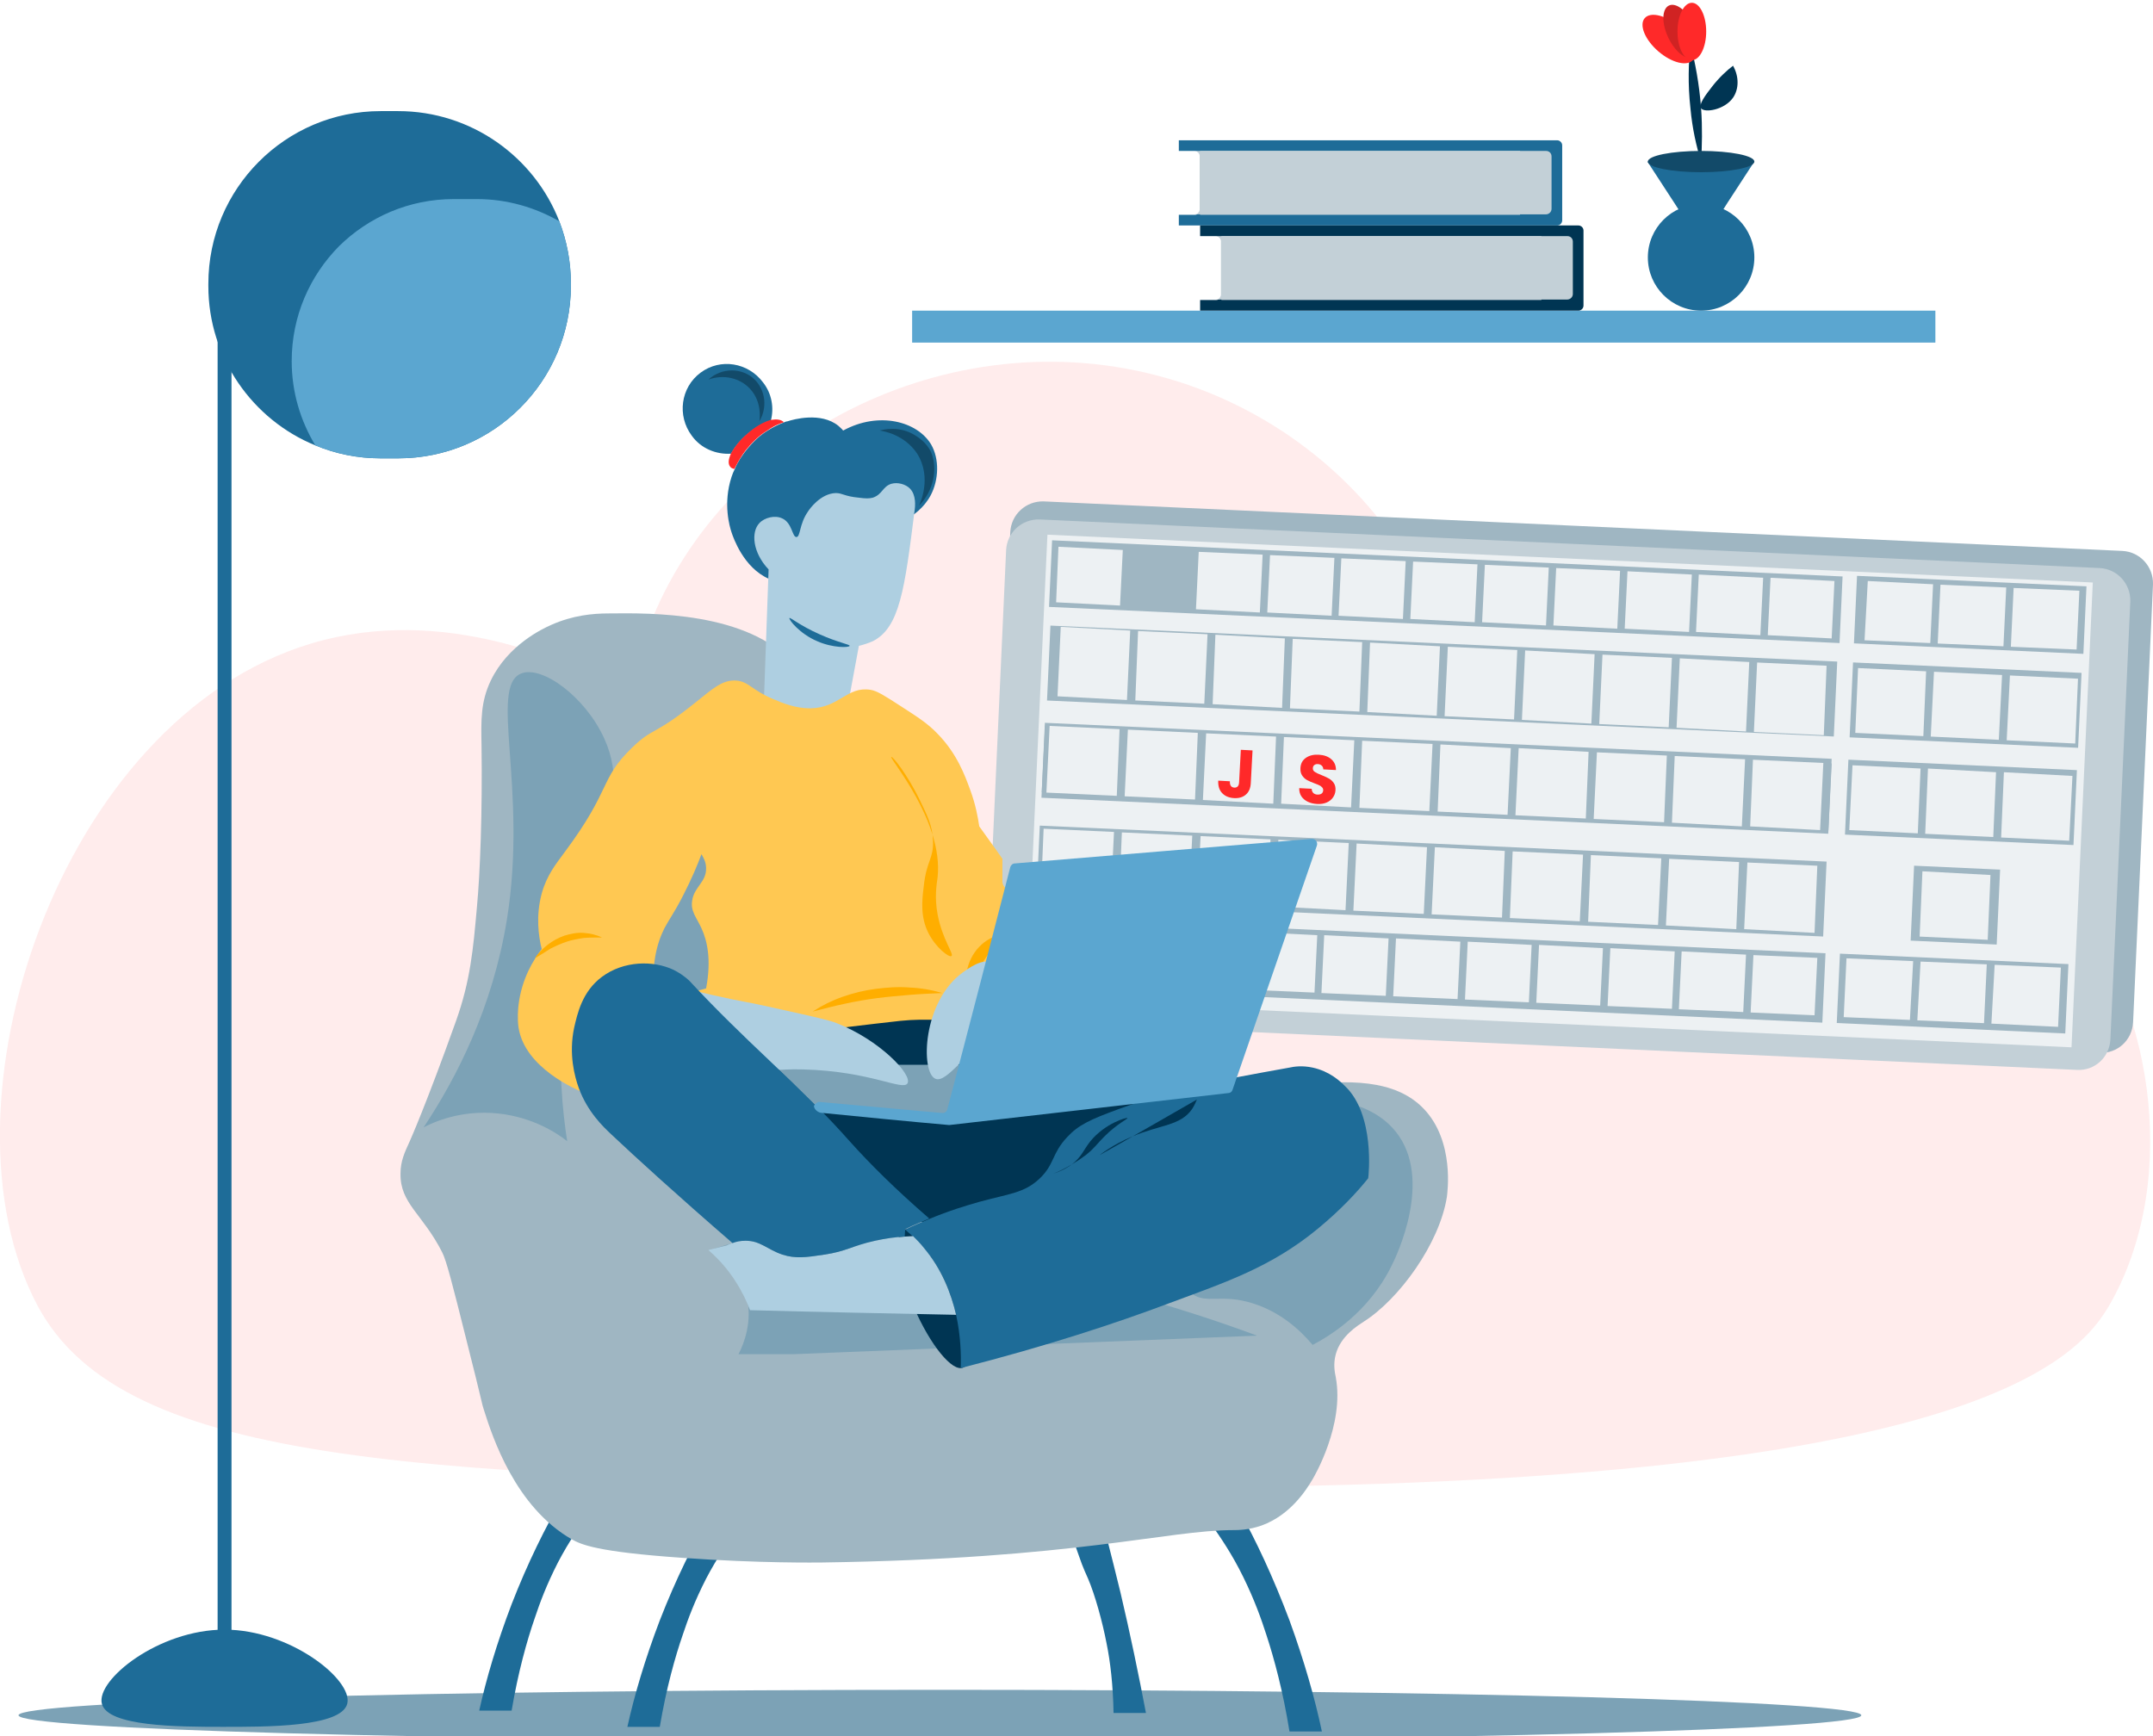 <svg width="465" height="375" viewBox="0 0 465 375" fill="none" xmlns="http://www.w3.org/2000/svg">
<g clip-path="url(#clip0_1104_18561)">
<path d="M8.1 282C26.8 317.1 92.1 318.9 222 321C426.6 324.3 449.3 293.3 456.1 281C470.9 254.1 465.1 215.3 445 191.9C418.3 160.9 364 154.1 313.9 181.5C325.7 132.7 289 85.5 238.6 78.9C191.4 72.8 144.4 103.9 136.1 150C123.4 143 95.9 130.4 67.2 139C12.6 155.4 -14.8 239 8.1 282Z" fill="#FFECEC"/>
<path d="M203 376C312.905 376 402 373.538 402 370.5C402 367.463 312.905 365 203 365C93.095 365 4 367.463 4 370.5C4 373.538 93.095 376 203 376Z" fill="#7CA2B6"/>
<path d="M103.5 369.5C105 362.7 107.3 354.9 110.5 346.5C114 337.5 117.8 329.9 121.5 323.5C123.5 324.5 125.5 325.5 127.5 326.5C125.5 329.2 122.9 332.9 120.5 337.5C118 342.4 116.6 346.2 115.5 349.5C113.8 354.4 111.9 361.2 110.5 369.5C108.2 369.5 105.8 369.5 103.5 369.5Z" fill="#1E6C98"/>
<path d="M135.5 373C137 366.2 139.3 358.4 142.5 350C146 341 149.8 333.4 153.5 327C155.5 328 157.5 329 159.5 330C157.5 332.7 154.9 336.4 152.5 341C150 345.9 148.6 349.7 147.5 353C145.8 357.9 143.9 364.7 142.5 373C140.2 373 137.8 373 135.5 373Z" fill="#1E6C98"/>
<path d="M285.5 374C284 366.9 281.7 358.8 278.5 350C275 340.7 271.2 332.6 267.5 326C265.5 327 263.5 328.1 261.5 329.1C263.5 331.9 266.1 335.7 268.5 340.6C271 345.7 272.4 349.7 273.5 353.1C275.2 358.3 277.1 365.3 278.5 374C280.8 374 283.2 374 285.5 374Z" fill="#1E6C98"/>
<path d="M247.5 370C245.9 361.6 244.1 352.9 242 344C241 339.9 240 335.9 239 332C233.8 329.7 231.4 331.1 232 333C232.1 333.4 232.4 334.4 233 336C233.9 338.7 234.8 340.5 235 341C236.5 344.5 238.1 350.3 239 355C239.8 358.9 240.4 364 240.5 370C242.8 370 245.2 370 247.5 370Z" fill="#1E6C98"/>
<path d="M119 135C117.2 135.8 109.7 139.3 106 147C103.8 151.6 103.9 155.6 104 161C104.2 175.4 103.7 188.6 103 196C102.2 205 101.6 211.8 98.5 220.5C92 238.7 88.5 246.5 88.5 246.5C87.4 248.9 86.5 250.8 86.5 253.5C86.4 260 91.3 262.2 95.5 270.5C96.4 272.2 97.8 277.7 100.5 288.5C104.5 304.3 104 303 104.5 304.5C106.4 310.5 111.3 325.5 123.5 332.5C125.5 333.6 128.7 335.2 147.5 336.5C164.1 337.7 176.6 337.5 177.5 337.5C232.7 336.7 251.9 330.5 266.5 330.5C267.3 330.5 269.7 330.5 272.5 329.5C278.8 327.2 282.2 321.7 283.5 319.5C283.8 319 290.4 307.8 288.5 297.5C288.3 296.5 287.9 294.7 288.5 292.5C289.6 288.5 293.3 286.3 294.5 285.5C302.1 280.7 310.9 268.7 312.5 258.5C312.6 257.6 314.2 246.5 307.5 239.5C301.3 233 290.9 233.2 280.5 234.5C238.4 239.9 229.1 260.1 211.5 255.5C190 249.9 175.9 212.5 174.5 185.5C173.4 164.4 180.2 153.5 171.5 143.5C161.6 132.1 140.5 132.4 131.5 132.5C128 132.5 123.7 132.9 119 135Z" fill="#9FB6C2"/>
<path d="M154.3 269.7C156.2 271.1 158.9 273.6 160.5 277.5C161.1 279 161.4 280.5 161.6 281.9C162.2 287.4 159.9 291.7 159.5 292.5C163.5 292.5 167.5 292.5 171.5 292.5C204.8 291.2 238.2 289.8 271.5 288.5C253.7 281.9 231.1 275.3 204.5 271.5C203.2 271.3 201.9 271.1 200.7 271C195.1 270.3 189.6 269.7 184.4 269.3C177.1 268.7 170.2 268.5 163.6 268.4C161.9 268.4 160.2 268.4 158.5 268.4L154.3 269.7Z" fill="#7CA2B6"/>
<path d="M257.5 279.5C260.6 281.7 263.8 279.4 270.5 281.5C276.6 283.4 280.8 287.3 283.5 290.5C287.1 288.6 295.5 283.6 300.5 273.5C301.6 271.4 309.6 254.7 301.5 244.5C293.3 234.1 272.1 235.5 261.5 246.5C251.6 256.7 251.2 275 257.5 279.5Z" fill="#7CA2B6"/>
<path d="M91.5 243.5C93.8 242.3 99.7 239.7 107.5 240.5C115.2 241.3 120.5 244.9 122.5 246.5C121.5 240.1 120.5 230.3 121.5 218.5C124.2 188.3 137.7 175.3 130.5 159.5C126.4 150.5 117 143.6 112.5 145.5C105.6 148.4 114 170.3 109.5 198.5C106.4 217.7 98.6 232.8 91.5 243.5Z" fill="#7CA2B6"/>
<path d="M118.5 226.3C121.3 225.6 128.4 224.2 137.8 224.6C147.1 225 153.4 227.1 155.9 228C154.7 224.4 153.4 218.9 154.7 212.3C157.9 195.4 174.2 188.1 165.5 179.2C160.6 174.2 149.2 170.3 143.8 171.3C135.5 172.9 145.6 185.2 140.2 201C136.5 211.8 127 220.3 118.5 226.3Z" fill="#7CA2B6"/>
<path d="M453.5 227.4L220.5 216.7C216.7 216.5 213.8 213.3 213.9 209.5L218.2 114.9C218.4 111.1 221.6 108.2 225.4 108.3L458.4 119C462.2 119.2 465.1 122.4 465 126.2L460.7 220.8C460.5 224.7 457.3 227.6 453.5 227.4Z" fill="#9FB6C2"/>
<path d="M448.6 231.1L219.6 220.6C215.8 220.4 212.9 217.2 213 213.4L217.3 118.8C217.5 115 220.7 112.1 224.5 112.2L453.5 122.7C457.3 122.9 460.2 126.1 460.1 129.9L455.8 224.5C455.6 228.4 452.4 231.3 448.6 231.1Z" fill="#C3D0D7"/>
<path d="M451.996 125.821L226.222 115.493L221.629 215.893L447.403 226.22L451.996 125.821Z" fill="#EDF1F3"/>
<path d="M450.629 126.648L401.078 124.381L400.411 138.967L449.961 141.233L450.629 126.648Z" fill="#9FB6C2"/>
<path d="M449.566 145.343L400.215 143.085L399.475 159.269L448.826 161.527L449.566 145.343Z" fill="#9FB6C2"/>
<path d="M448.565 166.347L399.214 164.089L398.474 180.273L447.825 182.531L448.565 166.347Z" fill="#9FB6C2"/>
<path d="M431.981 187.84L413.399 186.99L412.659 203.174L431.241 204.024L431.981 187.84Z" fill="#9FB6C2"/>
<path d="M446.736 208.245L397.386 205.988L396.7 220.973L446.051 223.23L446.736 208.245Z" fill="#9FB6C2"/>
<path d="M397.956 124.516L227.227 116.707L226.569 131.092L397.298 138.902L397.956 124.516Z" fill="#9FB6C2"/>
<path d="M396.802 142.901L226.872 135.127L226.132 151.311L396.062 159.084L396.802 142.901Z" fill="#9FB6C2"/>
<path d="M395.601 163.901L225.671 156.127L224.93 172.311L394.86 180.084L395.601 163.901Z" fill="#9FB6C2"/>
<path d="M395.6 164.9L394.9 179.4L393.1 179.3L378 178.5H376.2L361.1 177.7L359.4 177.6L344.2 176.9L342.5 176.8L327.3 176.1L325.6 176L310.5 175.3L308.7 175.2L293.6 174.5L291.8 174.4L276.7 173.6H275L259.8 172.8L258.1 172.7L242.9 172L241.2 171.9L226 171.2L225 171.1L225.7 156.7L226.7 156.8L241.8 157.5L243.6 157.6L258.7 158.3L260.5 158.4L275.6 159.1L277.3 159.2L292.5 159.9L294.2 160L309.4 160.7L311.1 160.8L326.3 161.6H328L343.1 162.4L344.9 162.5L360 163.2L361.7 163.3L376.9 164L378.6 164.1L393.8 164.8L395.6 164.9Z" fill="#9FB6C2"/>
<path d="M241.8 157.5L241.2 171.9L226 171.2L226.7 156.8L241.8 157.5Z" fill="#EDF1F3"/>
<path d="M258.7 158.3L258.1 172.7L242.9 172L243.6 157.6L258.7 158.3Z" fill="#EDF1F3"/>
<path d="M275.6 159.1L275 173.6L259.8 172.8L260.5 158.4L275.6 159.1Z" fill="#EDF1F3"/>
<path d="M292.5 159.9L291.8 174.4L276.7 173.6L277.3 159.2L292.5 159.9Z" fill="#EDF1F3"/>
<path d="M309.4 160.7L308.7 175.2L293.6 174.5L294.2 160L309.4 160.7Z" fill="#EDF1F3"/>
<path d="M326.3 161.6L325.6 176L310.5 175.3L311.1 160.8L326.3 161.6Z" fill="#EDF1F3"/>
<path d="M343.1 162.4L342.5 176.8L327.3 176.1L328 161.6L343.1 162.4Z" fill="#EDF1F3"/>
<path d="M360 163.2L359.4 177.6L344.2 176.9L344.9 162.5L360 163.2Z" fill="#EDF1F3"/>
<path d="M376.9 164L376.2 178.5L361.1 177.7L361.7 163.3L376.9 164Z" fill="#EDF1F3"/>
<path d="M393.8 164.8L393.1 179.3L378 178.5L378.6 164.1L393.8 164.8Z" fill="#EDF1F3"/>
<path d="M414.8 166L414.2 180L399.4 179.3L400.1 165.3L414.8 166Z" fill="#EDF1F3"/>
<path d="M431.1 166.8L430.5 180.8L415.8 180.1L416.4 166L431.1 166.8Z" fill="#EDF1F3"/>
<path d="M447.6 167.6L446.9 181.6L432.2 180.9L432.8 166.8L447.6 167.6Z" fill="#EDF1F3"/>
<path d="M429.9 189L429.3 203L414.6 202.3L415.2 188.2L429.9 189Z" fill="#EDF1F3"/>
<path d="M416 145L415.4 159L400.7 158.3L401.3 144.3L416 145Z" fill="#EDF1F3"/>
<path d="M432.4 145.8L431.7 159.8L417 159.1L417.7 145.1L432.4 145.8Z" fill="#EDF1F3"/>
<path d="M448.8 146.6L448.2 160.6L433.4 159.9L434.1 145.9L448.8 146.6Z" fill="#EDF1F3"/>
<path d="M413.2 207.6L412.5 220.3L398.2 219.7L398.8 207L413.2 207.6Z" fill="#EDF1F3"/>
<path d="M429.1 208.3L428.5 221L414.1 220.4L414.8 207.7L429.1 208.3Z" fill="#EDF1F3"/>
<path d="M445.1 209L444.5 221.8L430.1 221.1L430.8 208.4L445.1 209Z" fill="#EDF1F3"/>
<path d="M394.501 186.105L224.571 178.332L223.831 194.516L393.761 202.289L394.501 186.105Z" fill="#9FB6C2"/>
<path d="M394.268 205.905L224.338 198.132L223.653 213.117L393.583 220.89L394.268 205.905Z" fill="#9FB6C2"/>
<path d="M240.6 179.7L239.9 194.1L224.8 193.4L225.4 179L240.6 179.7Z" fill="#EDF1F3"/>
<path d="M257.5 180.5L256.8 194.9L241.7 194.2L242.3 179.8L257.5 180.5Z" fill="#EDF1F3"/>
<path d="M274.4 181.3L273.7 195.8L258.6 195L259.3 180.6L274.4 181.3Z" fill="#EDF1F3"/>
<path d="M291.3 182.1L290.6 196.6L275.4 195.8L276.1 181.4L291.3 182.1Z" fill="#EDF1F3"/>
<path d="M308.2 183L307.5 197.4L292.3 196.7L293 182.2L308.2 183Z" fill="#EDF1F3"/>
<path d="M325 183.8L324.4 198.2L309.2 197.5L309.9 183L325 183.8Z" fill="#EDF1F3"/>
<path d="M341.9 184.6L341.2 199L326.1 198.3L326.7 183.9L341.9 184.6Z" fill="#EDF1F3"/>
<path d="M358.8 185.4L358.1 199.8L343 199.1L343.6 184.7L358.8 185.4Z" fill="#EDF1F3"/>
<path d="M375.6 186.2L375 200.7L359.8 199.9L360.5 185.5L375.6 186.2Z" fill="#EDF1F3"/>
<path d="M392.5 187L391.9 201.5L376.7 200.7L377.4 186.3L392.5 187Z" fill="#EDF1F3"/>
<path d="M253.6 200.6L253 213L239.1 212.3L239.7 199.9L253.6 200.6Z" fill="#EDF1F3"/>
<path d="M269 201.3L268.4 213.7L254.6 213L255.2 200.6L269 201.3Z" fill="#EDF1F3"/>
<path d="M284.5 202L283.9 214.4L270 213.8L270.6 201.3L284.5 202Z" fill="#EDF1F3"/>
<path d="M299.9 202.7L299.3 215.1L285.4 214.5L286 202L299.9 202.7Z" fill="#EDF1F3"/>
<path d="M315.4 203.4L314.8 215.8L300.9 215.2L301.5 202.7L315.4 203.4Z" fill="#EDF1F3"/>
<path d="M330.8 204.1L330.2 216.5L316.4 215.9L317 203.4L330.8 204.1Z" fill="#EDF1F3"/>
<path d="M346.2 204.8L345.6 217.2L331.8 216.6L332.4 204.1L346.2 204.8Z" fill="#EDF1F3"/>
<path d="M361.7 205.5L361.1 217.9L347.2 217.3L347.8 204.8L361.7 205.5Z" fill="#EDF1F3"/>
<path d="M377.1 206.2L376.5 218.6L362.6 218L363.2 205.5L377.1 206.2Z" fill="#EDF1F3"/>
<path d="M392.5 206.9L391.9 219.3L378.1 218.7L378.7 206.3L392.5 206.9Z" fill="#EDF1F3"/>
<path d="M242.5 118.8L241.9 130.8L228.1 130.1L228.6 118.1L242.5 118.8Z" fill="#EDF1F3"/>
<path d="M272.7 119.8L272.1 132.3L258.3 131.6L258.9 119.2L272.7 119.8Z" fill="#EDF1F3"/>
<path d="M288.2 120.5L287.6 133L273.7 132.3L274.3 119.9L288.2 120.5Z" fill="#EDF1F3"/>
<path d="M303.6 121.2L303 133.7L289.1 133L289.7 120.6L303.6 121.2Z" fill="#EDF1F3"/>
<path d="M319.1 121.9L318.5 134.4L304.6 133.7L305.2 121.3L319.1 121.9Z" fill="#EDF1F3"/>
<path d="M334.5 122.6L333.9 135.1L320.1 134.4L320.7 122L334.5 122.6Z" fill="#EDF1F3"/>
<path d="M349.9 123.3L349.3 135.8L335.5 135.1L336.1 122.7L349.9 123.3Z" fill="#EDF1F3"/>
<path d="M365.4 124.1L364.8 136.5L350.9 135.8L351.5 123.4L365.4 124.1Z" fill="#EDF1F3"/>
<path d="M380.8 124.8L380.2 137.2L366.3 136.5L366.9 124.1L380.8 124.8Z" fill="#EDF1F3"/>
<path d="M396.2 125.5L395.6 137.9L381.8 137.2L382.4 124.8L396.2 125.5Z" fill="#EDF1F3"/>
<path d="M417.5 126.2L416.9 138.9L402.7 138.3L403.4 125.5L417.5 126.2Z" fill="#EDF1F3"/>
<path d="M433.3 126.9L432.7 139.6L418.5 139L419.1 126.3L433.3 126.9Z" fill="#EDF1F3"/>
<path d="M449.1 127.6L448.5 140.3L434.3 139.7L434.9 127L449.1 127.6Z" fill="#EDF1F3"/>
<path d="M244.1 136.2L243.4 151.2L228.4 150.4L229.1 135.4L244.1 136.2Z" fill="#EDF1F3"/>
<path d="M260.8 137L260.1 152L245.2 151.3L245.8 136.3L260.8 137Z" fill="#EDF1F3"/>
<path d="M277.5 137.9L276.9 152.9L261.9 152.1L262.5 137.1L277.5 137.9Z" fill="#EDF1F3"/>
<path d="M294.2 138.7L293.6 153.7L278.6 153L279.2 138L294.2 138.7Z" fill="#EDF1F3"/>
<path d="M311 139.6L310.3 154.6L295.3 153.8L295.9 138.8L311 139.6Z" fill="#EDF1F3"/>
<path d="M327.7 140.4L327 155.4L312 154.7L312.7 139.7L327.7 140.4Z" fill="#EDF1F3"/>
<path d="M344.4 141.3L343.7 156.3L328.7 155.5L329.4 140.5L344.4 141.3Z" fill="#EDF1F3"/>
<path d="M361.1 142.1L360.4 157.1L345.4 156.4L346.1 141.4L361.1 142.1Z" fill="#EDF1F3"/>
<path d="M377.8 143L377.1 158L362.1 157.2L362.8 142.2L377.8 143Z" fill="#EDF1F3"/>
<path d="M394.5 143.8L393.9 158.8L378.8 158.1L379.5 143.1L394.5 143.8Z" fill="#EDF1F3"/>
<path d="M270.521 162.092L270.143 169.158C270.085 170.252 269.729 171.078 269.076 171.636C268.434 172.195 267.59 172.446 266.545 172.391C265.451 172.332 264.591 171.975 263.964 171.318C263.337 170.662 263.054 169.762 263.115 168.619L265.628 168.754C265.605 169.187 265.676 169.522 265.841 169.758C266.007 169.985 266.257 170.107 266.593 170.125C266.898 170.141 267.14 170.055 267.318 169.867C267.496 169.679 267.595 169.398 267.615 169.023L267.993 161.957L270.521 162.092Z" fill="#FF2929"/>
<path d="M284.482 173.66C283.723 173.619 283.05 173.459 282.462 173.181C281.874 172.902 281.41 172.512 281.071 172.009C280.743 171.507 280.586 170.916 280.603 170.235L283.294 170.379C283.312 170.765 283.43 171.068 283.645 171.287C283.861 171.497 284.152 171.611 284.516 171.63C284.891 171.65 285.191 171.583 285.417 171.427C285.643 171.261 285.765 171.025 285.781 170.72C285.795 170.463 285.717 170.247 285.549 170.07C285.39 169.893 285.186 169.744 284.935 169.622C284.695 169.5 284.347 169.358 283.891 169.195C283.232 168.952 282.696 168.716 282.283 168.486C281.87 168.257 281.522 167.932 281.238 167.511C280.954 167.091 280.83 166.555 280.865 165.905C280.916 164.939 281.306 164.204 282.035 163.699C282.765 163.185 283.691 162.958 284.814 163.018C285.958 163.079 286.864 163.404 287.535 163.994C288.205 164.573 288.539 165.352 288.536 166.331L285.801 166.184C285.8 165.848 285.69 165.58 285.474 165.381C285.258 165.172 284.972 165.057 284.617 165.038C284.312 165.022 284.061 165.093 283.865 165.25C283.669 165.398 283.563 165.624 283.547 165.93C283.529 166.265 283.672 166.535 283.978 166.739C284.283 166.943 284.765 167.171 285.424 167.424C286.082 167.687 286.612 167.932 287.015 168.162C287.428 168.391 287.776 168.711 288.061 169.122C288.345 169.532 288.471 170.048 288.437 170.669C288.406 171.26 288.224 171.789 287.893 172.256C287.571 172.723 287.117 173.084 286.53 173.339C285.943 173.595 285.261 173.701 284.482 173.66Z" fill="#FF2929"/>
<path d="M367.4 34.9C367.6 31.5 367.7 27.7 367.4 23.4C367 18.1 366.1 13.4 365.1 9.6C364.7 13.4 364.5 18.1 365.1 23.4C365.5 27.8 366.4 31.7 367.4 34.9Z" fill="#003553"/>
<path d="M367.4 23.4C366.8 22.6 368.3 20.6 369.7 18.8C371.4 16.6 373.1 15.1 374.3 14.2C375.6 16.5 375.6 19.2 374.3 21.1C372.4 23.8 368.1 24.4 367.4 23.4Z" fill="#003553"/>
<path d="M365.659 12.952C366.924 11.49 365.614 8.283 362.732 5.789C359.851 3.295 356.49 2.458 355.224 3.92C353.959 5.381 355.269 8.588 358.151 11.082C361.032 13.576 364.393 14.413 365.659 12.952Z" fill="#FF2929"/>
<path d="M365.771 12.399C367.318 11.665 367.381 8.562 365.913 5.469C364.445 2.375 362.001 0.463 360.454 1.197C358.907 1.931 358.844 5.034 360.312 8.127C361.78 11.221 364.224 13.133 365.771 12.399Z" fill="#D02323"/>
<path d="M365.4 13C367.112 13 368.5 10.224 368.5 6.8C368.5 3.376 367.112 0.6 365.4 0.6C363.688 0.6 362.3 3.376 362.3 6.8C362.3 10.224 363.688 13 365.4 13Z" fill="#FF2929"/>
<path d="M418 67.1H197V74H418V67.1Z" fill="#5BA6D0"/>
<path d="M337.4 31.4V47.6C337.4 48.2 336.9 48.7 336.3 48.7H254.6V46.4H258.1C258.7 46.4 259.2 45.9 259.2 45.3V33.7C259.2 33.1 258.7 32.6 258.1 32.6H254.6V30.3H336.3C336.9 30.3 337.4 30.8 337.4 31.4Z" fill="#1E6C98"/>
<path d="M328.3 32.6H259.2V46.4H328.3V32.6Z" fill="#C3D0D7"/>
<path d="M335.1 33.8V45.1C335.1 45.8 334.5 46.3 333.9 46.3H258C258.6 46.3 259.1 45.8 259.1 45.2V33.7C259.1 33.1 258.6 32.6 258 32.6H333.9C334.6 32.6 335.1 33.1 335.1 33.8Z" fill="#C3D0D7"/>
<path d="M342 49.8V66C342 66.6 341.5 67.1 340.9 67.1H259.2V64.8H262.7C263.3 64.8 263.8 64.3 263.8 63.7V52.1C263.8 51.5 263.3 51 262.7 51H259.2V48.7H340.9C341.5 48.7 342 49.2 342 49.8Z" fill="#003553"/>
<path d="M332.9 51H263.8V64.8H332.9V51Z" fill="#C3D0D7"/>
<path d="M339.7 52.2V63.5C339.7 64.2 339.1 64.7 338.5 64.7H262.6C263.2 64.7 263.7 64.2 263.7 63.6V52.1C263.7 51.5 263.2 51 262.6 51H338.5C339.2 51 339.7 51.5 339.7 52.2Z" fill="#C3D0D7"/>
<path d="M367.4 67.1C373.751 67.1 378.9 61.951 378.9 55.6C378.9 49.249 373.751 44.1 367.4 44.1C361.049 44.1 355.9 49.249 355.9 55.6C355.9 61.951 361.049 67.1 367.4 67.1Z" fill="#1E6C98"/>
<path d="M367.4 34.9H378.9L373.1 43.8L367.4 52.8L361.6 43.8L355.8 34.9H367.4Z" fill="#1E6C98"/>
<path d="M367.4 37.2C373.751 37.2 378.9 36.17 378.9 34.9C378.9 33.63 373.751 32.6 367.4 32.6C361.049 32.6 355.9 33.63 355.9 34.9C355.9 36.17 361.049 37.2 367.4 37.2Z" fill="#124A69"/>
<path d="M201 107C199.5 109.8 197.2 111.3 196 112C179.3 122.1 170.9 127.2 166 125C160.6 122.6 158.4 116.2 158 115C157.6 113.8 156.1 108.8 158 103C158.2 102.4 158.4 101.9 158.7 101.3C159.3 99.8 160.2 98.5 161.2 97.2C162.5 95.6 164 94.1 165.8 93C166.9 92.3 168.1 91.7 169.4 91.2C169.6 91.1 169.9 91 170.1 91C171.3 90.6 177.3 88.9 181.1 92C181.5 92.4 181.9 92.7 182.1 93C189.8 88.8 198.1 91 201.1 96C202.9 99.1 202.8 103.6 201 107Z" fill="#1E6C98"/>
<path d="M172 116C171.1 116 171.1 113 169 112C167.4 111.2 165.1 111.8 164 113C162.2 114.9 162.5 119.3 166 123C165.7 132.3 165.3 141.7 165 151C165.4 151.6 168.5 155.6 174 156C179 156.4 182.4 153.6 183 153C183.8 148.5 184.7 144 185.5 139.5C186.8 139.2 187.8 138.8 188.5 138.5C194.3 135.6 195.4 127.2 197.5 110.5C197.7 109.3 197.9 106.9 196.5 105.5C195.6 104.6 193.9 104.1 192.5 104.5C190.6 105.1 190.6 106.8 188.5 107.5C187.7 107.7 187 107.7 185.5 107.5C182.3 107.2 182 106.5 180.5 106.5C177.2 106.6 174.8 110 174.5 110.5C172.6 113.2 172.9 116 172 116Z" fill="#AECFE1"/>
<path d="M170.5 133.5C170.3 133.8 172.7 136.9 176.5 138.5C179.9 140 183.4 139.9 183.5 139.5C183.6 139.2 181 138.8 177 137C172.7 135.1 170.7 133.3 170.5 133.5Z" fill="#1E6C98"/>
<path d="M166.5 90.8C165.1 91.2 163.3 92.2 161.5 93.7C159.8 95.1 158.6 96.7 157.9 98C154.7 98.2 151.4 96.9 149.4 94.1C146.2 89.8 147 83.7 151.3 80.5C155.6 77.3 161.6 78.3 164.8 82.6C166.7 85 167.2 88.1 166.5 90.8Z" fill="#1E6C98"/>
<path d="M169.3 91.2C168 91.6 166.8 92.2 165.7 93C163.9 94.1 162.4 95.6 161.1 97.2C160.1 98.5 159.3 99.9 158.6 101.3C158.2 101.2 157.9 101.1 157.7 100.8C157.2 100.2 157.3 99.2 157.9 97.9C158.6 96.6 159.8 95 161.5 93.6C163.2 92.1 165 91.1 166.5 90.7C167.8 90.5 168.7 90.6 169.3 91.2C169.3 91.2 169.2 91.2 169.3 91.2Z" fill="#FF2929"/>
<path d="M153 82C155.9 79.3 160.4 79.4 163 82C165.3 84.3 165.8 88 164 91C164.1 90.5 164.6 86.8 162 84C159.8 81.6 156.2 80.8 153 82Z" fill="#124A69"/>
<path d="M190 93C190.7 92.8 194.2 91.9 197.6 94C198.2 94.4 200.1 95.5 201.1 97.7C202.6 101.3 201.6 106.1 198.5 109.2C198.6 108.9 201.4 103.3 198.1 98C195.3 93.8 190.7 93.1 190 93Z" fill="#124A69"/>
<path d="M226.5 197.5C224.3 193.7 216.7 193.5 216.5 190.5C216.5 190.5 216.5 190.5 216.5 187.5C216.5 185.5 216.5 185.5 216.5 185.5C216.5 185.5 214.2 182.2 211.5 178.5C211.2 176.5 210.7 173.7 209.5 170.5C208.4 167.5 206.7 162.8 202.5 158.5C200.3 156.2 198.2 154.9 194.5 152.5C191.1 150.3 189.4 149.2 188 149C182.9 148.2 181.3 152.9 175 153C171.8 153 169.1 151.9 167 151C162.4 149.1 161.7 147.2 159 147C156 146.8 153.9 148.8 150.5 151.5C141.1 159.1 141.3 156.9 136.5 161.5C129.4 168.4 132.2 170.3 122 184C120.1 186.6 118.1 189 117 193C115.7 197.8 116.3 202.2 117 205C115.3 207.2 112.7 211.3 112 217C111.9 217.8 111.7 220 112 222C113.4 230.7 124.4 235.3 126 236C152.8 221.5 171 220.2 183 222C186.2 222.5 196.3 224.3 207.5 220.5C210.5 219.5 219.7 216.2 224.5 207.5C225.8 205.2 228.3 200.6 226.5 197.5ZM152.5 213.5C148.8 214.5 145.2 215.5 141.5 216.5C140.4 208.7 141.9 203.7 143.5 200.5C144.5 198.6 145.6 197.2 147.5 193.5C149.4 189.8 150.7 186.7 151.5 184.5C151.9 185.2 152.5 186.2 152.5 187.5C152.6 190.5 149.9 191.6 149.5 194.5C149.1 196.8 150.4 198.1 151.5 200.5C152.7 203.1 153.7 207.2 152.5 213.5Z" fill="#FFC852"/>
<path d="M192.5 163.5C192.8 163.3 196 167.4 198.5 172.5C200.3 176.2 201.4 178.4 201.5 181.5C201.7 185.5 200.1 185.8 199.5 191.5C199.1 194.7 198.8 198.1 200.5 201.5C202.1 204.7 205 206.9 205.5 206.5C206.1 206.1 203.5 202.9 202.5 197.5C201.8 193.8 202.3 191 202.5 189.5C203.8 177.3 192 163.8 192.5 163.5Z" fill="#FFAE00"/>
<path d="M218.5 201.5C217.5 201.5 214.1 201.8 211.5 204.5C208.6 207.5 207.8 212.2 209.5 216.5C209.6 214.7 210.2 211.2 212.5 207.5C214.5 204.3 217 202.4 218.5 201.5Z" fill="#FFAE00"/>
<path d="M175.5 218.5C177.5 217.2 179.7 216.1 182 215.3C184.3 214.5 186.7 213.9 189.1 213.6C191.5 213.3 193.9 213.1 196.4 213.3C198.8 213.4 201.2 213.8 203.5 214.5C201.1 214.6 198.7 214.7 196.4 214.9C194.1 215.1 191.7 215.3 189.4 215.6C187.1 215.9 184.8 216.3 182.5 216.8C180.1 217.3 177.9 217.9 175.5 218.5Z" fill="#FFAE00"/>
<path d="M115.5 207C117 204.8 119.3 203 121.9 202.1C123.2 201.7 124.6 201.4 126 201.5C127.4 201.6 128.8 201.9 130 202.5C128.6 202.5 127.3 202.5 126.1 202.6C124.8 202.8 123.6 203 122.4 203.4C121.2 203.8 120.1 204.3 118.9 204.9C117.8 205.6 116.7 206.3 115.5 207Z" fill="#FFAE00"/>
<path d="M149.5 226.5C155.9 225.5 165.6 224 177.5 222.5C186.5 221.4 193.5 220.6 194.5 220.5C215.7 218.3 252.5 231 272.5 238.5C250.5 248.8 228.5 259.2 206.5 269.5C187.5 255.2 168.5 240.8 149.5 226.5Z" fill="#003553"/>
<path d="M208.019 295.401C210.351 294.394 209.365 286.919 205.817 278.705C202.269 270.492 197.501 264.65 195.169 265.658C192.837 266.666 193.823 274.141 197.371 282.354C200.92 290.567 205.687 296.409 208.019 295.401Z" fill="#003553"/>
<path d="M295.5 254.5C293.2 257.4 289.5 261.4 284.5 265.5C274.5 273.7 264.9 276.9 252.5 281.5C241.1 285.8 225.9 290.8 207.5 295.5C207.6 292.8 207.5 288.6 206.5 284C205.7 280.7 204.5 277 202.4 273.6C201.6 272.2 200.6 270.9 199.5 269.6C198.7 268.7 198 267.9 197.2 267.1C196.6 266.6 196.1 266.1 195.5 265.6C197.3 264.7 199.1 264 200.7 263.3C205 261.5 208.7 260.4 211.5 259.6C218.1 257.8 221.2 257.7 224.5 254.6C227.8 251.5 227.1 249.2 230.5 245.6C232.9 243 235.5 241.8 241.5 239.6C254.1 235 262.4 233.5 278.5 230.6C279.4 230.4 281.2 230.1 283.5 230.6C287.2 231.4 289.5 233.6 290.5 234.6C297 240.8 295.6 253.9 295.5 254.5Z" fill="#1E6C98"/>
<path d="M227.5 253.5C228.5 253.2 230 252.6 231.5 251.5C233.6 249.9 234 248.4 235.5 246.5C238.7 242.6 243.4 241.3 243.5 241.5C243.6 241.7 241.3 242.7 238.5 245.5C236.8 247.2 236.4 248 234.5 249.5C233.3 250.4 232.2 251.1 231.5 251.5C230 252.4 228.6 253.1 227.5 253.5Z" fill="#003553"/>
<path d="M237.5 249.5C237.5 249.5 240.2 247.3 244.5 245.5C250.6 242.9 255 243.2 257.5 239.5C258 238.7 258.3 238 258.5 237.5C241.3 247.4 237.5 249.5 237.5 249.5Z" fill="#003553"/>
<path d="M206.5 284C191.7 283.7 176.9 283.4 162 283C161.3 281.2 160.4 279.2 159 277C157 273.8 154.8 271.6 153 270C154.3 269.7 155.7 269.3 157 269C157.3 268.8 157.7 268.7 158.2 268.5C159 268.2 159.9 268 161 268C164.3 268 165.7 269.9 169 271C171.8 271.9 174.1 271.6 178 271C182.8 270.3 184 269.1 189 268C191.3 267.5 193.4 267.2 195.4 267.1C196 267.1 196.6 267 197.2 267C198 267.8 198.8 268.6 199.5 269.5C203.4 274.1 205.4 279.3 206.5 284Z" fill="#AECFE1"/>
<path d="M176.9 239.6C186.9 240.1 197 240.5 207 241C208.7 237.3 210.3 233.7 212 230H167.1L176.9 239.6Z" fill="#7CA2B6"/>
<path d="M150 214C151.1 214.3 152.5 214.6 154.2 215C160.8 216.5 160.6 216.2 168.5 218C175.7 219.6 179.3 220.4 180.7 221C189.9 224.6 197.1 232.1 196 234C195 235.7 188.1 231.4 173.6 231C170.5 230.9 169 231.1 167.8 231.1L150 214Z" fill="#AECFE1"/>
<path d="M214 208C212.3 206.9 209.1 209.2 208 210C199.2 216.3 198.8 231.6 202 233C203.3 233.6 205.1 231.8 207 230C214.7 222.7 217.2 210 214 208Z" fill="#AECFE1"/>
<path d="M195.5 265.5L195.4 267.1C193.4 267.2 191.3 267.5 189 268C184 269.1 182.8 270.3 178 271C174.1 271.6 171.8 271.9 169 271C165.7 269.9 164.3 268 161 268C159.9 268 159 268.2 158.2 268.5C146.3 258.2 137.3 250 132 245C130.3 243.4 126.9 240.2 125 235C124.1 232.5 122.8 227.7 124 222C124.7 219 125.7 214.2 130 211C134.7 207.5 141.1 207.4 145.5 209.5C147.7 210.6 149.1 212 149.5 212.5C154.8 218.2 160.4 223.6 166.1 229C169.4 232.1 172.6 235.2 175.8 238.4C178.5 241 181 243.7 183.5 246.5C187.7 251.2 193.4 256.9 200.7 263.2C199.1 263.9 197.3 264.6 195.5 265.5Z" fill="#1E6C98"/>
<path d="M177.7 240.4C186.8 241.3 195.8 242.2 204.9 243H205C205.1 243 205.1 243 205.1 243C225.2 240.7 245.2 238.4 265.3 236.1C265.7 236.1 266.1 235.8 266.2 235.4C272.3 217.8 278.3 200.3 284.4 182.7C284.7 181.9 284.1 181.1 283.2 181.2C261.9 183 240.5 184.7 219.2 186.5C218.7 186.5 218.3 186.9 218.2 187.3C213.7 204.7 209.2 222.2 204.6 239.6C204.5 240.1 204 240.5 203.4 240.4C194.5 239.6 185.7 238.8 176.8 238C176.3 238.2 175.8 238.6 175.8 239C175.9 239.6 176.6 240.4 177.7 240.4Z" fill="#5BA6D0"/>
<path d="M75 368C73.7 373.1 57.4 373 48 373C38.2 373 23.2 372.9 22 368C20.7 362.9 34.2 352 48.5 352C62.7 352 76.3 362.9 75 368Z" fill="#1E6C98"/>
<path d="M50 73H47V365H50V73Z" fill="#1E6C98"/>
<path d="M123.3 61.2V61.7C123.3 82.3 106.6 99 86 99H82.2C77.2 99 72.4 98 68.1 96.2C54.6 90.7 45 77.3 45 61.8V61.3C45 40.7 61.7 24 82.2 24H86C101.8 24 115.4 33.9 120.8 47.8C122.4 52 123.3 56.5 123.3 61.2Z" fill="#1E6C98"/>
<path d="M123.3 61.2V61.7C123.3 82.3 106.6 99 86 99H82.2C77.2 99 72.4 98 68.1 96.2C64.9 90.9 63 84.7 63 78C63 68.3 66.9 59.6 73.2 53.2C79.6 46.9 88.3 43 98 43H103C109.5 43 115.6 44.8 120.8 47.8C122.4 52 123.3 56.5 123.3 61.2Z" fill="#5BA6D0"/>
</g>
<defs>
<clipPath id="clip0_1104_18561">
<rect width="465" height="375" fill="white"/>
</clipPath>
</defs>
</svg>
